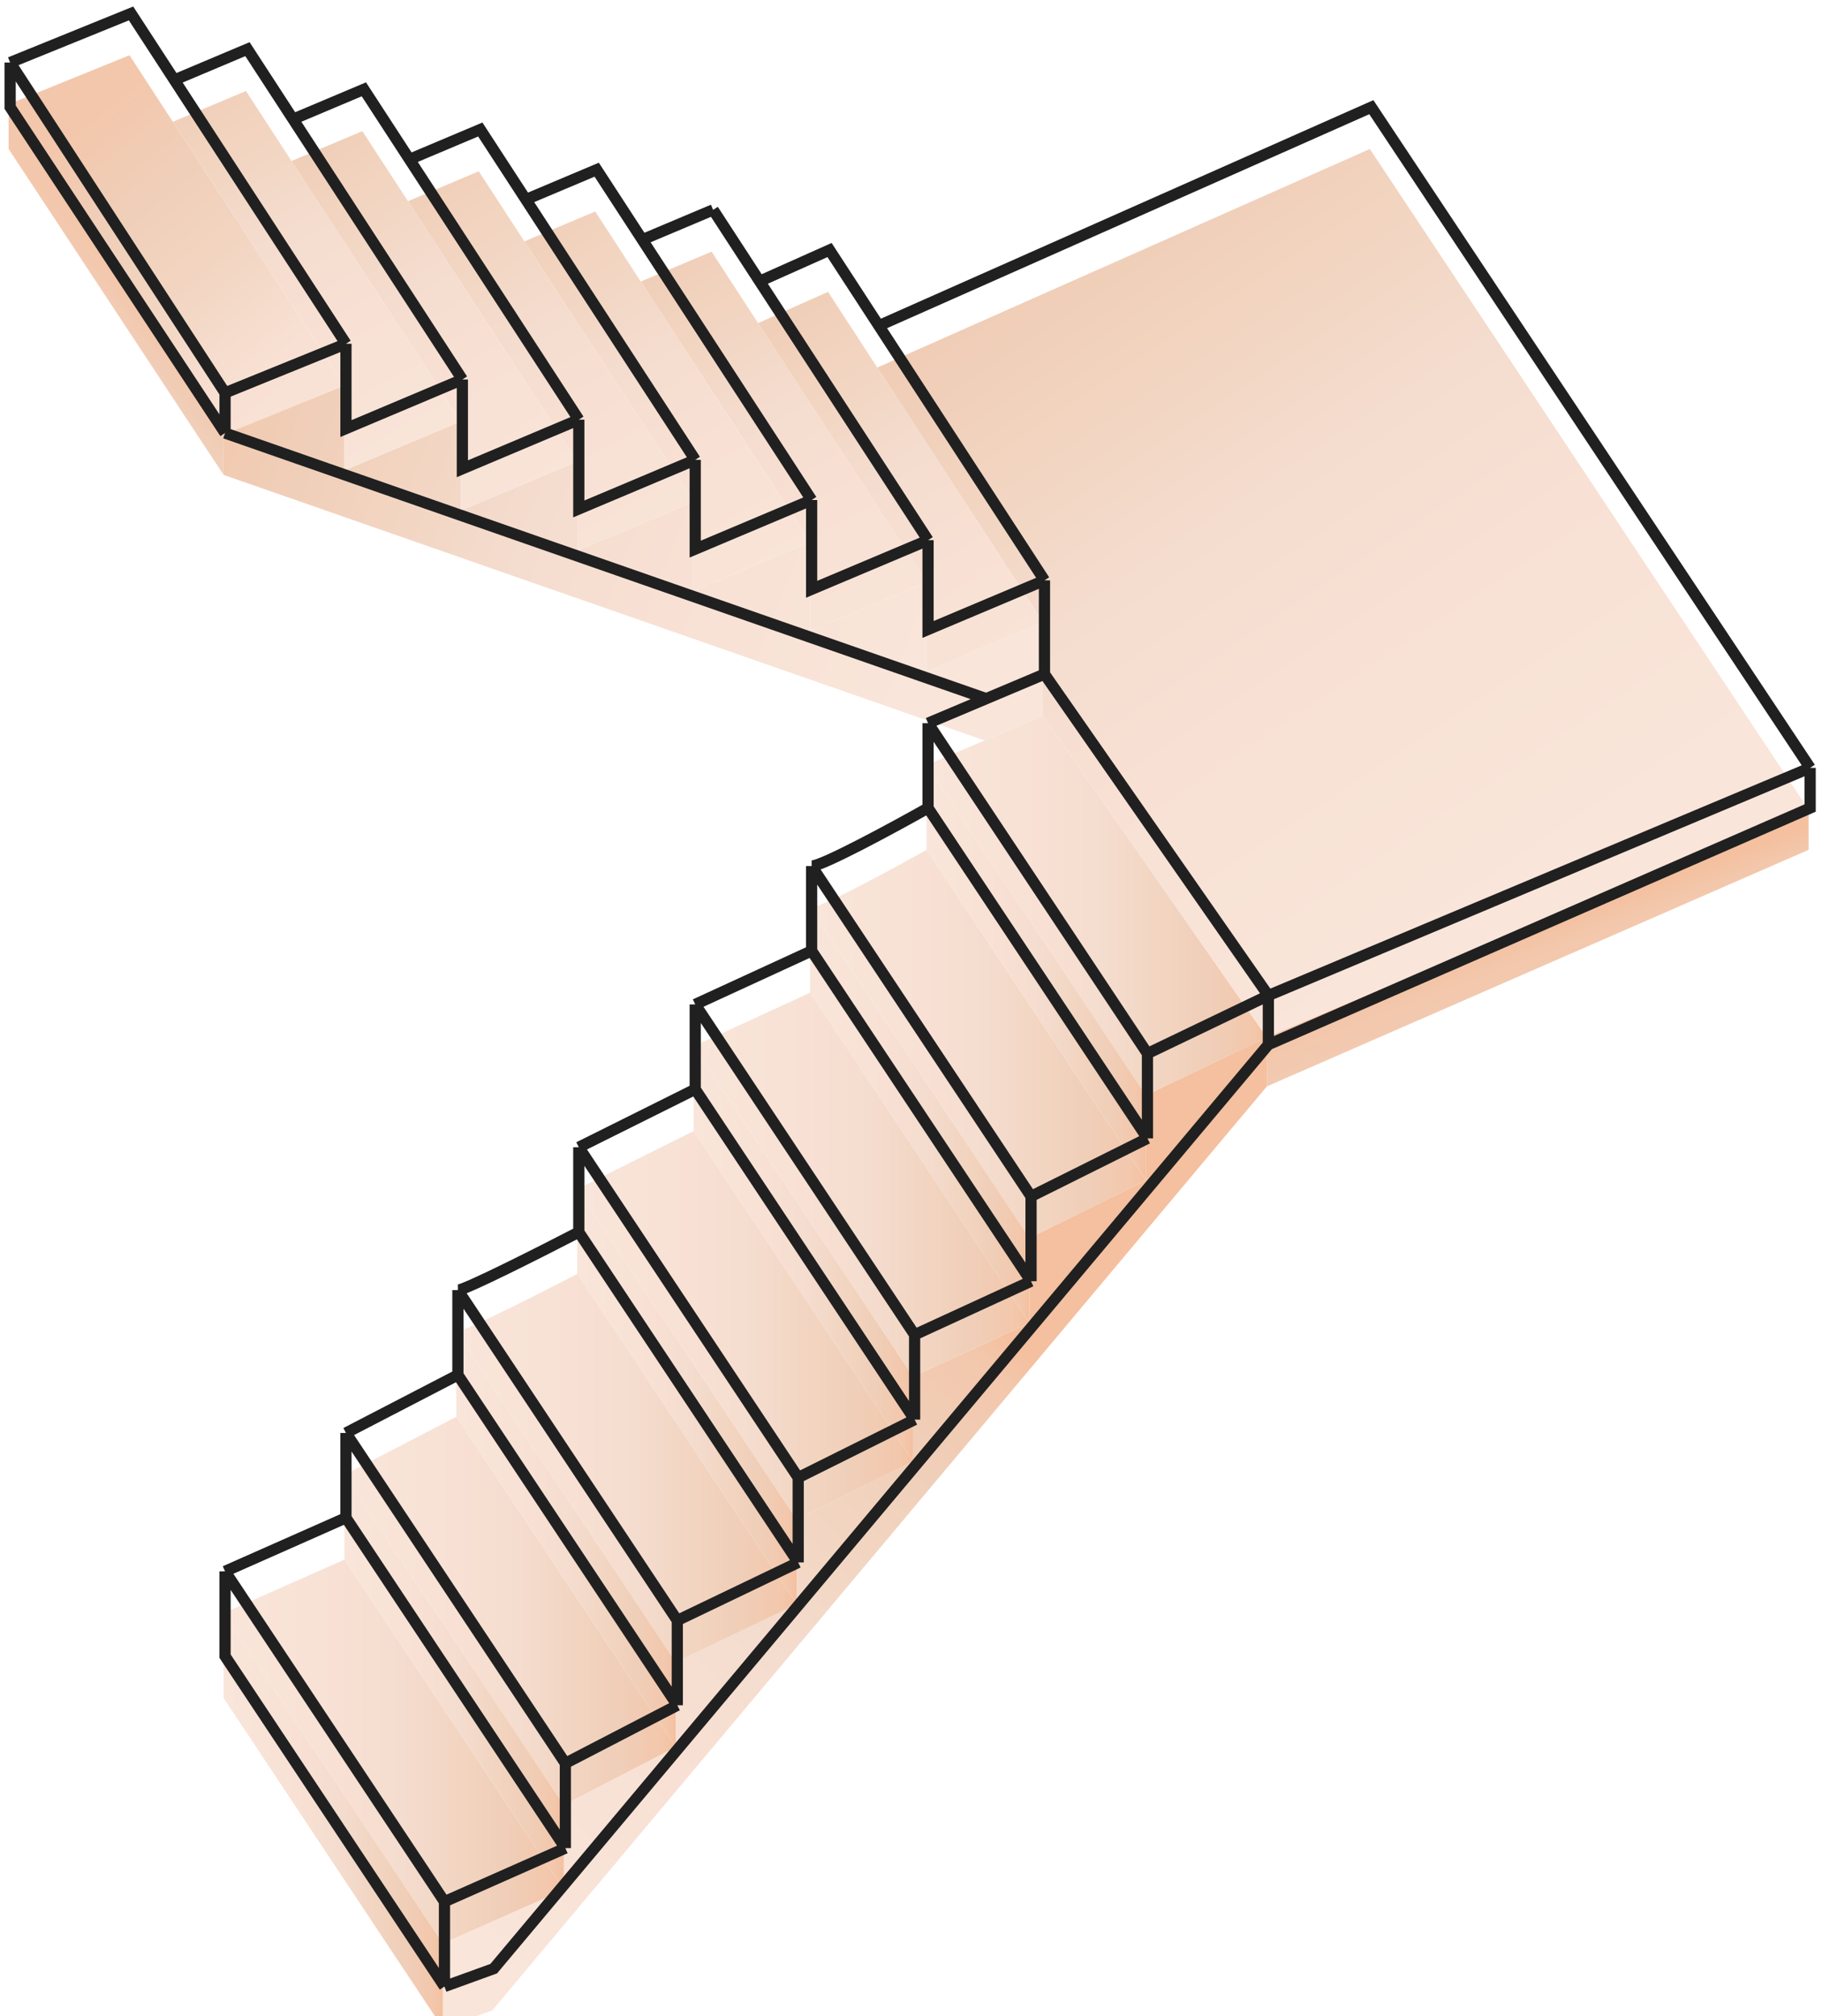 <svg width="244" height="270" viewBox="0 0 244 270" fill="none" xmlns="http://www.w3.org/2000/svg">
<path d="M1.153 13.973V19.95L29.936 63.587V58.207L1.153 13.973Z" fill="url(#paint0_linear_386_1)"/>
<path d="M46.126 51.632L23.143 16.31L17.344 7.397L1.153 13.972L29.936 58.207L46.126 51.632Z" fill="url(#paint1_linear_386_1)"/>
<path d="M153.462 158.034L124.08 113.8C119.482 116.391 109.928 121.571 108.489 121.571L137.872 165.805L153.462 158.034Z" fill="url(#paint2_linear_386_1)"/>
<path d="M139.671 83.314L124.08 89.889V77.934L108.49 84.509V72.554L92.899 79.129V67.174L77.308 73.75V61.794L61.718 68.37V56.414L46.127 62.99V51.632L29.936 58.208V63.588L131.876 99.155L139.671 95.867V83.314Z" fill="url(#paint3_linear_386_1)"/>
<path d="M169.653 138.906L139.671 95.867L131.875 99.154L124.08 102.442L153.463 146.677L169.653 138.906Z" fill="url(#paint4_linear_386_1)"/>
<path d="M153.463 146.677L124.08 102.442V113.8L153.463 158.035V146.677Z" fill="url(#paint5_linear_386_1)"/>
<path d="M139.67 95.867L169.652 138.906L242.209 108.42L183.444 19.951L117.483 49.217L139.67 83.314V95.867Z" fill="url(#paint6_linear_386_1)"/>
<path d="M108.489 84.509L124.08 77.934L95.297 33.699L85.811 37.701L108.489 72.554V84.509Z" fill="url(#paint7_linear_386_1)"/>
<path d="M46.127 62.99L61.717 56.415L39.039 21.561L32.934 12.18L23.144 16.311L46.127 51.633V62.99Z" fill="url(#paint8_linear_386_1)"/>
<path d="M92.899 79.129L108.49 72.554L85.811 37.701L79.707 28.319L70.221 32.321L92.899 67.174V79.129Z" fill="url(#paint9_linear_386_1)"/>
<path d="M124.08 89.889L139.67 83.314L117.484 49.216L110.888 39.079L101.52 43.264L95.297 33.699L124.08 77.934V89.889Z" fill="url(#paint10_linear_386_1)"/>
<path d="M77.308 73.749L92.899 67.174L70.221 32.321L64.116 22.939L54.63 26.941L77.308 61.794V73.749Z" fill="url(#paint11_linear_386_1)"/>
<path d="M61.718 68.369L77.308 61.794L54.63 26.94L48.525 17.559L39.039 21.561L61.718 56.414V68.369Z" fill="url(#paint12_linear_386_1)"/>
<path d="M106.69 203.465L77.308 159.23V170.588L106.69 214.823V203.465Z" fill="url(#paint13_linear_386_1)"/>
<path d="M29.936 216.018V227.375L59.319 271.61V260.252L29.936 216.018Z" fill="url(#paint14_linear_386_1)"/>
<path d="M90.5 233.951L61.118 189.716L46.127 197.487L75.509 241.722L90.5 233.951Z" fill="url(#paint15_linear_386_1)"/>
<path d="M137.872 165.805L108.489 121.571V132.928L137.872 177.163V165.805Z" fill="url(#paint16_linear_386_1)"/>
<path d="M75.509 253.079L46.127 208.845L29.936 216.018L59.319 260.253L75.509 253.079Z" fill="url(#paint17_linear_386_1)"/>
<path d="M169.652 138.905V145.481L242.209 113.799V108.419L169.652 138.905Z" fill="url(#paint18_linear_386_1)"/>
<path d="M153.462 146.677V158.035L137.871 165.806V177.163L122.281 184.336V195.694L106.69 203.465V214.822L90.5 222.593V233.951L75.509 241.722V253.079L59.318 260.253V271.61L65.914 269.219L169.652 145.482V138.906L153.462 146.677Z" fill="url(#paint19_linear_386_1)"/>
<path d="M75.509 241.722L46.127 197.487V208.845L75.509 253.079V241.722Z" fill="url(#paint20_linear_386_1)"/>
<path d="M122.281 184.336L92.898 140.102V151.459L122.281 195.694V184.336Z" fill="url(#paint21_linear_386_1)"/>
<path d="M137.872 177.163L108.489 132.928L92.898 140.101L122.281 184.336L137.872 177.163Z" fill="url(#paint22_linear_386_1)"/>
<path d="M106.69 214.823L77.308 170.588C72.311 173.179 62.077 178.359 61.117 178.359L90.5 222.593L106.69 214.823Z" fill="url(#paint23_linear_386_1)"/>
<path d="M90.5 222.594L61.117 178.359V189.716L90.5 233.951V222.594Z" fill="url(#paint24_linear_386_1)"/>
<path d="M122.281 195.694L92.898 151.459L77.308 159.23L106.69 203.465L122.281 195.694Z" fill="url(#paint25_linear_386_1)"/>
<path d="M30.139 210.42L59.522 254.654M30.139 210.42V221.777L59.522 266.012M30.139 210.42L46.33 203.247M59.522 254.654V266.012M59.522 254.654L75.712 247.481M59.522 266.012L66.118 263.621L169.856 139.884M46.33 191.889L75.712 236.124M46.33 191.889V203.247M46.33 191.889L61.321 184.118M75.712 236.124V247.481M75.712 236.124L90.703 228.353M75.712 247.481L46.33 203.247M61.321 172.761L90.703 216.995M61.321 172.761V184.118M61.321 172.761C62.28 172.761 72.514 167.58 77.511 164.99M90.703 216.995V228.353M90.703 216.995L106.893 209.224M90.703 228.353L61.321 184.118M77.511 153.632L106.893 197.867M77.511 153.632V164.99M77.511 153.632L93.102 145.861M106.893 197.867V209.224M106.893 197.867L122.484 190.096M106.893 209.224L77.511 164.99M93.102 134.504L122.484 178.738M93.102 134.504V145.861M93.102 134.504L108.692 127.33M122.484 178.738V190.096M122.484 178.738L138.075 171.565M122.484 190.096L93.102 145.861M108.692 115.973L138.075 160.208M108.692 115.973V127.33M108.692 115.973C110.131 115.973 119.686 110.792 124.283 108.202M138.075 160.208V171.565M138.075 160.208L153.665 152.437M138.075 171.565L108.692 127.33M124.283 96.844L153.665 141.079M124.283 96.844V108.202M124.283 96.844L132.078 93.557M153.665 141.079V152.437M153.665 141.079L169.856 133.308M153.665 152.437L124.283 108.202M169.856 139.884V133.308M169.856 139.884L242.412 108.202V102.822M169.856 133.308L139.874 90.269M169.856 133.308L242.412 102.822M139.874 90.269V77.716M139.874 90.269L132.078 93.557M242.412 102.822L183.647 14.353L117.687 43.618M139.874 77.716L124.283 84.291V72.336M139.874 77.716L117.687 43.618M124.283 72.336L108.692 78.912V66.956M124.283 72.336L95.5 28.102M108.692 66.956L93.102 73.532V61.576M108.692 66.956L86.013 32.102M93.102 61.576L77.511 68.152V56.196M93.102 61.576L70.423 26.723M77.511 56.196L61.92 62.772V50.817M77.511 56.196L54.832 21.343M61.92 50.817L46.33 57.392V46.034M61.92 50.817L39.242 15.963M46.33 46.034L30.139 52.61M46.33 46.034L23.346 10.712M30.139 52.61L1.356 8.375M30.139 52.61V57.99M95.5 28.102L101.723 37.666L111.091 33.481L117.687 43.618M95.5 28.102L86.013 32.102M1.356 8.375L17.547 1.8L23.346 10.712M1.356 8.375V14.353L30.139 57.99M30.139 57.99L132.078 93.557M86.013 32.102L79.909 22.722L70.423 26.723M70.423 26.723L64.319 17.342L54.832 21.343M54.832 21.343L48.728 11.962L39.242 15.963M39.242 15.963L33.138 6.582L23.346 10.712" stroke="#202020" stroke-width="1.5"/>
<defs>
<linearGradient id="paint0_linear_386_1" x1="-5.637" y1="56.428" x2="16.39" y2="37.961" gradientUnits="userSpaceOnUse">
<stop offset="0.008" stop-color="#F9E5DA"/>
<stop offset="0.334" stop-color="#F8E1D4"/>
<stop offset="0.529" stop-color="#F4DCCE"/>
<stop offset="0.594" stop-color="#F3D9C9"/>
<stop offset="0.69" stop-color="#F2D5C1"/>
<stop offset="0.832" stop-color="#F0CEB8"/>
<stop offset="1" stop-color="#F3C7AB"/>
</linearGradient>
<linearGradient id="paint1_linear_386_1" x1="54.949" y1="70.578" x2="1.675" y2="5.896" gradientUnits="userSpaceOnUse">
<stop offset="0.008" stop-color="#F9E5DA"/>
<stop offset="0.334" stop-color="#F8E1D4"/>
<stop offset="0.529" stop-color="#F2D5C1"/>
<stop offset="0.69" stop-color="#F0CEB8"/>
<stop offset="0.832" stop-color="#F3C7AB"/>
<stop offset="0.96" stop-color="#F3C7AB"/>
<stop offset="1" stop-color="#F4C09F"/>
</linearGradient>
<linearGradient id="paint2_linear_386_1" x1="108.489" y1="139.803" x2="153.462" y2="139.803" gradientUnits="userSpaceOnUse">
<stop offset="0.008" stop-color="#F9E5DA"/>
<stop offset="0.334" stop-color="#F8E1D4"/>
<stop offset="0.529" stop-color="#F4DCCE"/>
<stop offset="0.69" stop-color="#F2D5C1"/>
<stop offset="0.832" stop-color="#F0CEB8"/>
<stop offset="0.96" stop-color="#F3C7AB"/>
<stop offset="1" stop-color="#F4C09F"/>
</linearGradient>
<linearGradient id="paint3_linear_386_1" x1="125.9" y1="89.442" x2="23.763" y2="49.449" gradientUnits="userSpaceOnUse">
<stop offset="0.008" stop-color="#F9E5DA"/>
<stop offset="0.334" stop-color="#F8E1D4"/>
<stop offset="0.529" stop-color="#F4DCCE"/>
<stop offset="0.69" stop-color="#F2D5C1"/>
<stop offset="0.832" stop-color="#F0CEB8"/>
<stop offset="0.96" stop-color="#F3C7AB"/>
<stop offset="1" stop-color="#F4C09F"/>
</linearGradient>
<linearGradient id="paint4_linear_386_1" x1="124.08" y1="121.272" x2="169.653" y2="121.272" gradientUnits="userSpaceOnUse">
<stop offset="0.008" stop-color="#F9E5DA"/>
<stop offset="0.334" stop-color="#F8E1D4"/>
<stop offset="0.529" stop-color="#F4DCCE"/>
<stop offset="0.69" stop-color="#F2D5C1"/>
<stop offset="0.832" stop-color="#F0CEB8"/>
<stop offset="0.96" stop-color="#F3C7AB"/>
<stop offset="1" stop-color="#F4C09F"/>
</linearGradient>
<linearGradient id="paint5_linear_386_1" x1="124.08" y1="130.238" x2="153.463" y2="130.238" gradientUnits="userSpaceOnUse">
<stop offset="0.008" stop-color="#F9E5DA"/>
<stop offset="0.334" stop-color="#F8E1D4"/>
<stop offset="0.529" stop-color="#F4DCCE"/>
<stop offset="0.69" stop-color="#F2D5C1"/>
<stop offset="0.832" stop-color="#F0CEB8"/>
<stop offset="0.96" stop-color="#F3C7AB"/>
<stop offset="1" stop-color="#F4C09F"/>
</linearGradient>
<linearGradient id="paint6_linear_386_1" x1="204.153" y1="121.337" x2="135.066" y2="17.816" gradientUnits="userSpaceOnUse">
<stop offset="0.008" stop-color="#F9E5DA"/>
<stop offset="0.334" stop-color="#F8E1D4"/>
<stop offset="0.529" stop-color="#F4DCCE"/>
<stop offset="0.69" stop-color="#F2D5C1"/>
<stop offset="0.832" stop-color="#F0CEB8"/>
<stop offset="0.96" stop-color="#F3C7AB"/>
<stop offset="1" stop-color="#F4C09F"/>
</linearGradient>
<linearGradient id="paint7_linear_386_1" x1="122.876" y1="92.665" x2="82.593" y2="22.28" gradientUnits="userSpaceOnUse">
<stop offset="0.008" stop-color="#F9E5DA"/>
<stop offset="0.334" stop-color="#F8E1D4"/>
<stop offset="0.529" stop-color="#F4DCCE"/>
<stop offset="0.69" stop-color="#F2D5C1"/>
<stop offset="0.832" stop-color="#F0CEB8"/>
<stop offset="0.96" stop-color="#F3C7AB"/>
<stop offset="1" stop-color="#F4C09F"/>
</linearGradient>
<linearGradient id="paint8_linear_386_1" x1="57.686" y1="66.242" x2="20.065" y2="0.467" gradientUnits="userSpaceOnUse">
<stop offset="0.008" stop-color="#F9E5DA"/>
<stop offset="0.334" stop-color="#F8E1D4"/>
<stop offset="0.529" stop-color="#F4DCCE"/>
<stop offset="0.69" stop-color="#F2D5C1"/>
<stop offset="0.832" stop-color="#F0CEB8"/>
<stop offset="0.96" stop-color="#F3C7AB"/>
<stop offset="1" stop-color="#74AEB4"/>
<stop offset="1" stop-color="#F4C09F"/>
</linearGradient>
<linearGradient id="paint9_linear_386_1" x1="105.811" y1="84.257" x2="64.777" y2="16.35" gradientUnits="userSpaceOnUse">
<stop offset="0.008" stop-color="#F9E5DA"/>
<stop offset="0.334" stop-color="#F8E1D4"/>
<stop offset="0.529" stop-color="#F4DCCE"/>
<stop offset="0.69" stop-color="#F2D5C1"/>
<stop offset="0.832" stop-color="#F0CEB8"/>
<stop offset="0.96" stop-color="#F3C7AB"/>
<stop offset="1" stop-color="#F4C09F"/>
</linearGradient>
<linearGradient id="paint10_linear_386_1" x1="141.22" y1="101.281" x2="96.088" y2="29.938" gradientUnits="userSpaceOnUse">
<stop offset="0.008" stop-color="#F9E5DA"/>
<stop offset="0.334" stop-color="#F8E1D4"/>
<stop offset="0.529" stop-color="#F4DCCE"/>
<stop offset="0.69" stop-color="#F2D5C1"/>
<stop offset="0.832" stop-color="#F0CEB8"/>
<stop offset="0.96" stop-color="#F3C7AB"/>
<stop offset="1" stop-color="#F4C09F"/>
</linearGradient>
<linearGradient id="paint11_linear_386_1" x1="92.871" y1="83.294" x2="49.121" y2="10.559" gradientUnits="userSpaceOnUse">
<stop offset="0.008" stop-color="#F9E5DA"/>
<stop offset="0.334" stop-color="#F8E1D4"/>
<stop offset="0.529" stop-color="#F4DCCE"/>
<stop offset="0.69" stop-color="#F2D5C1"/>
<stop offset="0.832" stop-color="#F0CEB8"/>
<stop offset="0.96" stop-color="#F3C7AB"/>
<stop offset="1" stop-color="#74AEB4"/>
<stop offset="1" stop-color="#F4C09F"/>
</linearGradient>
<linearGradient id="paint12_linear_386_1" x1="75.665" y1="72.742" x2="32.622" y2="9.956" gradientUnits="userSpaceOnUse">
<stop offset="0.008" stop-color="#F9E5DA"/>
<stop offset="0.334" stop-color="#F8E1D4"/>
<stop offset="0.529" stop-color="#F4DCCE"/>
<stop offset="0.69" stop-color="#F2D5C1"/>
<stop offset="0.832" stop-color="#F0CEB8"/>
<stop offset="0.96" stop-color="#F3C7AB"/>
<stop offset="1" stop-color="#F4C09F"/>
</linearGradient>
<linearGradient id="paint13_linear_386_1" x1="77.308" y1="187.027" x2="106.69" y2="187.027" gradientUnits="userSpaceOnUse">
<stop offset="0.008" stop-color="#F9E5DA"/>
<stop offset="0.334" stop-color="#F8E1D4"/>
<stop offset="0.529" stop-color="#F4DCCE"/>
<stop offset="0.69" stop-color="#F2D5C1"/>
<stop offset="0.832" stop-color="#F0CEB8"/>
<stop offset="0.96" stop-color="#F3C7AB"/>
<stop offset="1" stop-color="#F4C09F"/>
</linearGradient>
<linearGradient id="paint14_linear_386_1" x1="29.936" y1="243.814" x2="59.319" y2="243.814" gradientUnits="userSpaceOnUse">
<stop offset="0.008" stop-color="#F9E5DA"/>
<stop offset="0.334" stop-color="#F8E1D4"/>
<stop offset="0.529" stop-color="#F4DCCE"/>
<stop offset="0.69" stop-color="#F2D5C1"/>
<stop offset="0.832" stop-color="#F0CEB8"/>
<stop offset="0.96" stop-color="#F3C7AB"/>
<stop offset="1" stop-color="#F4C09F"/>
</linearGradient>
<linearGradient id="paint15_linear_386_1" x1="46.127" y1="215.719" x2="90.5" y2="215.719" gradientUnits="userSpaceOnUse">
<stop offset="0.008" stop-color="#F9E5DA"/>
<stop offset="0.334" stop-color="#F8E1D4"/>
<stop offset="0.529" stop-color="#F4DCCE"/>
<stop offset="0.69" stop-color="#F2D5C1"/>
<stop offset="0.832" stop-color="#F0CEB8"/>
<stop offset="0.96" stop-color="#F3C7AB"/>
<stop offset="1" stop-color="#F4C09F"/>
</linearGradient>
<linearGradient id="paint16_linear_386_1" x1="108.489" y1="149.367" x2="137.872" y2="149.367" gradientUnits="userSpaceOnUse">
<stop offset="0.008" stop-color="#F9E5DA"/>
<stop offset="0.334" stop-color="#F8E1D4"/>
<stop offset="0.529" stop-color="#F4DCCE"/>
<stop offset="0.69" stop-color="#F2D5C1"/>
<stop offset="0.832" stop-color="#F0CEB8"/>
<stop offset="0.96" stop-color="#F3C7AB"/>
<stop offset="1" stop-color="#F4C09F"/>
</linearGradient>
<linearGradient id="paint17_linear_386_1" x1="29.936" y1="234.549" x2="75.509" y2="234.549" gradientUnits="userSpaceOnUse">
<stop offset="0.008" stop-color="#F9E5DA"/>
<stop offset="0.334" stop-color="#F8E1D4"/>
<stop offset="0.529" stop-color="#F4DCCE"/>
<stop offset="0.69" stop-color="#F2D5C1"/>
<stop offset="0.832" stop-color="#F0CEB8"/>
<stop offset="0.96" stop-color="#F3C7AB"/>
<stop offset="1" stop-color="#F4C09F"/>
</linearGradient>
<linearGradient id="paint18_linear_386_1" x1="230.589" y1="192.093" x2="205.11" y2="124.359" gradientUnits="userSpaceOnUse">
<stop offset="0.008" stop-color="#F9E5DA"/>
<stop offset="0.334" stop-color="#F8E1D4"/>
<stop offset="0.529" stop-color="#F4DCCE"/>
<stop offset="0.69" stop-color="#F2D5C1"/>
<stop offset="0.832" stop-color="#F0CEB8"/>
<stop offset="0.96" stop-color="#F3C7AB"/>
<stop offset="1" stop-color="#F4C09F"/>
</linearGradient>
<linearGradient id="paint19_linear_386_1" x1="58.824" y1="258.654" x2="136.598" y2="180.637" gradientUnits="userSpaceOnUse">
<stop offset="0.008" stop-color="#F9E5DA"/>
<stop offset="0.334" stop-color="#F8E1D4"/>
<stop offset="0.529" stop-color="#F4DCCE"/>
<stop offset="0.69" stop-color="#F2D5C1"/>
<stop offset="0.832" stop-color="#F0CEB8"/>
<stop offset="0.96" stop-color="#F3C7AB"/>
<stop offset="1" stop-color="#F4C09F"/>
</linearGradient>
<linearGradient id="paint20_linear_386_1" x1="46.127" y1="225.283" x2="75.509" y2="225.283" gradientUnits="userSpaceOnUse">
<stop offset="0.008" stop-color="#F9E5DA"/>
<stop offset="0.334" stop-color="#F8E1D4"/>
<stop offset="0.529" stop-color="#F4DCCE"/>
<stop offset="0.69" stop-color="#F2D5C1"/>
<stop offset="0.832" stop-color="#F0CEB8"/>
<stop offset="0.96" stop-color="#F3C7AB"/>
<stop offset="1" stop-color="#F4C09F"/>
</linearGradient>
<linearGradient id="paint21_linear_386_1" x1="92.898" y1="167.898" x2="122.281" y2="167.898" gradientUnits="userSpaceOnUse">
<stop offset="0.008" stop-color="#F9E5DA"/>
<stop offset="0.334" stop-color="#F8E1D4"/>
<stop offset="0.529" stop-color="#F4DCCE"/>
<stop offset="0.69" stop-color="#F2D5C1"/>
<stop offset="0.832" stop-color="#F0CEB8"/>
<stop offset="0.96" stop-color="#F3C7AB"/>
<stop offset="1" stop-color="#F4C09F"/>
</linearGradient>
<linearGradient id="paint22_linear_386_1" x1="92.898" y1="158.632" x2="137.872" y2="158.632" gradientUnits="userSpaceOnUse">
<stop offset="0.008" stop-color="#F9E5DA"/>
<stop offset="0.334" stop-color="#F8E1D4"/>
<stop offset="0.529" stop-color="#F4DCCE"/>
<stop offset="0.69" stop-color="#F2D5C1"/>
<stop offset="0.832" stop-color="#F0CEB8"/>
<stop offset="0.96" stop-color="#F3C7AB"/>
<stop offset="1" stop-color="#F4C09F"/>
</linearGradient>
<linearGradient id="paint23_linear_386_1" x1="61.117" y1="196.591" x2="106.69" y2="196.591" gradientUnits="userSpaceOnUse">
<stop offset="0.008" stop-color="#F9E5DA"/>
<stop offset="0.334" stop-color="#F8E1D4"/>
<stop offset="0.529" stop-color="#F4DCCE"/>
<stop offset="0.69" stop-color="#F2D5C1"/>
<stop offset="0.832" stop-color="#F0CEB8"/>
<stop offset="0.96" stop-color="#F3C7AB"/>
<stop offset="1" stop-color="#F4C09F"/>
</linearGradient>
<linearGradient id="paint24_linear_386_1" x1="61.117" y1="206.155" x2="90.5" y2="206.155" gradientUnits="userSpaceOnUse">
<stop offset="0.008" stop-color="#F9E5DA"/>
<stop offset="0.334" stop-color="#F8E1D4"/>
<stop offset="0.529" stop-color="#F4DCCE"/>
<stop offset="0.69" stop-color="#F2D5C1"/>
<stop offset="0.832" stop-color="#F0CEB8"/>
<stop offset="0.96" stop-color="#F3C7AB"/>
<stop offset="1" stop-color="#F4C09F"/>
</linearGradient>
<linearGradient id="paint25_linear_386_1" x1="77.308" y1="177.462" x2="122.281" y2="177.462" gradientUnits="userSpaceOnUse">
<stop offset="0.008" stop-color="#F9E5DA"/>
<stop offset="0.334" stop-color="#F8E1D4"/>
<stop offset="0.529" stop-color="#F4DCCE"/>
<stop offset="0.69" stop-color="#F2D5C1"/>
<stop offset="0.832" stop-color="#F0CEB8"/>
<stop offset="0.96" stop-color="#F3C7AB"/>
<stop offset="1" stop-color="#F4C09F"/>
</linearGradient>
</defs>
</svg>
